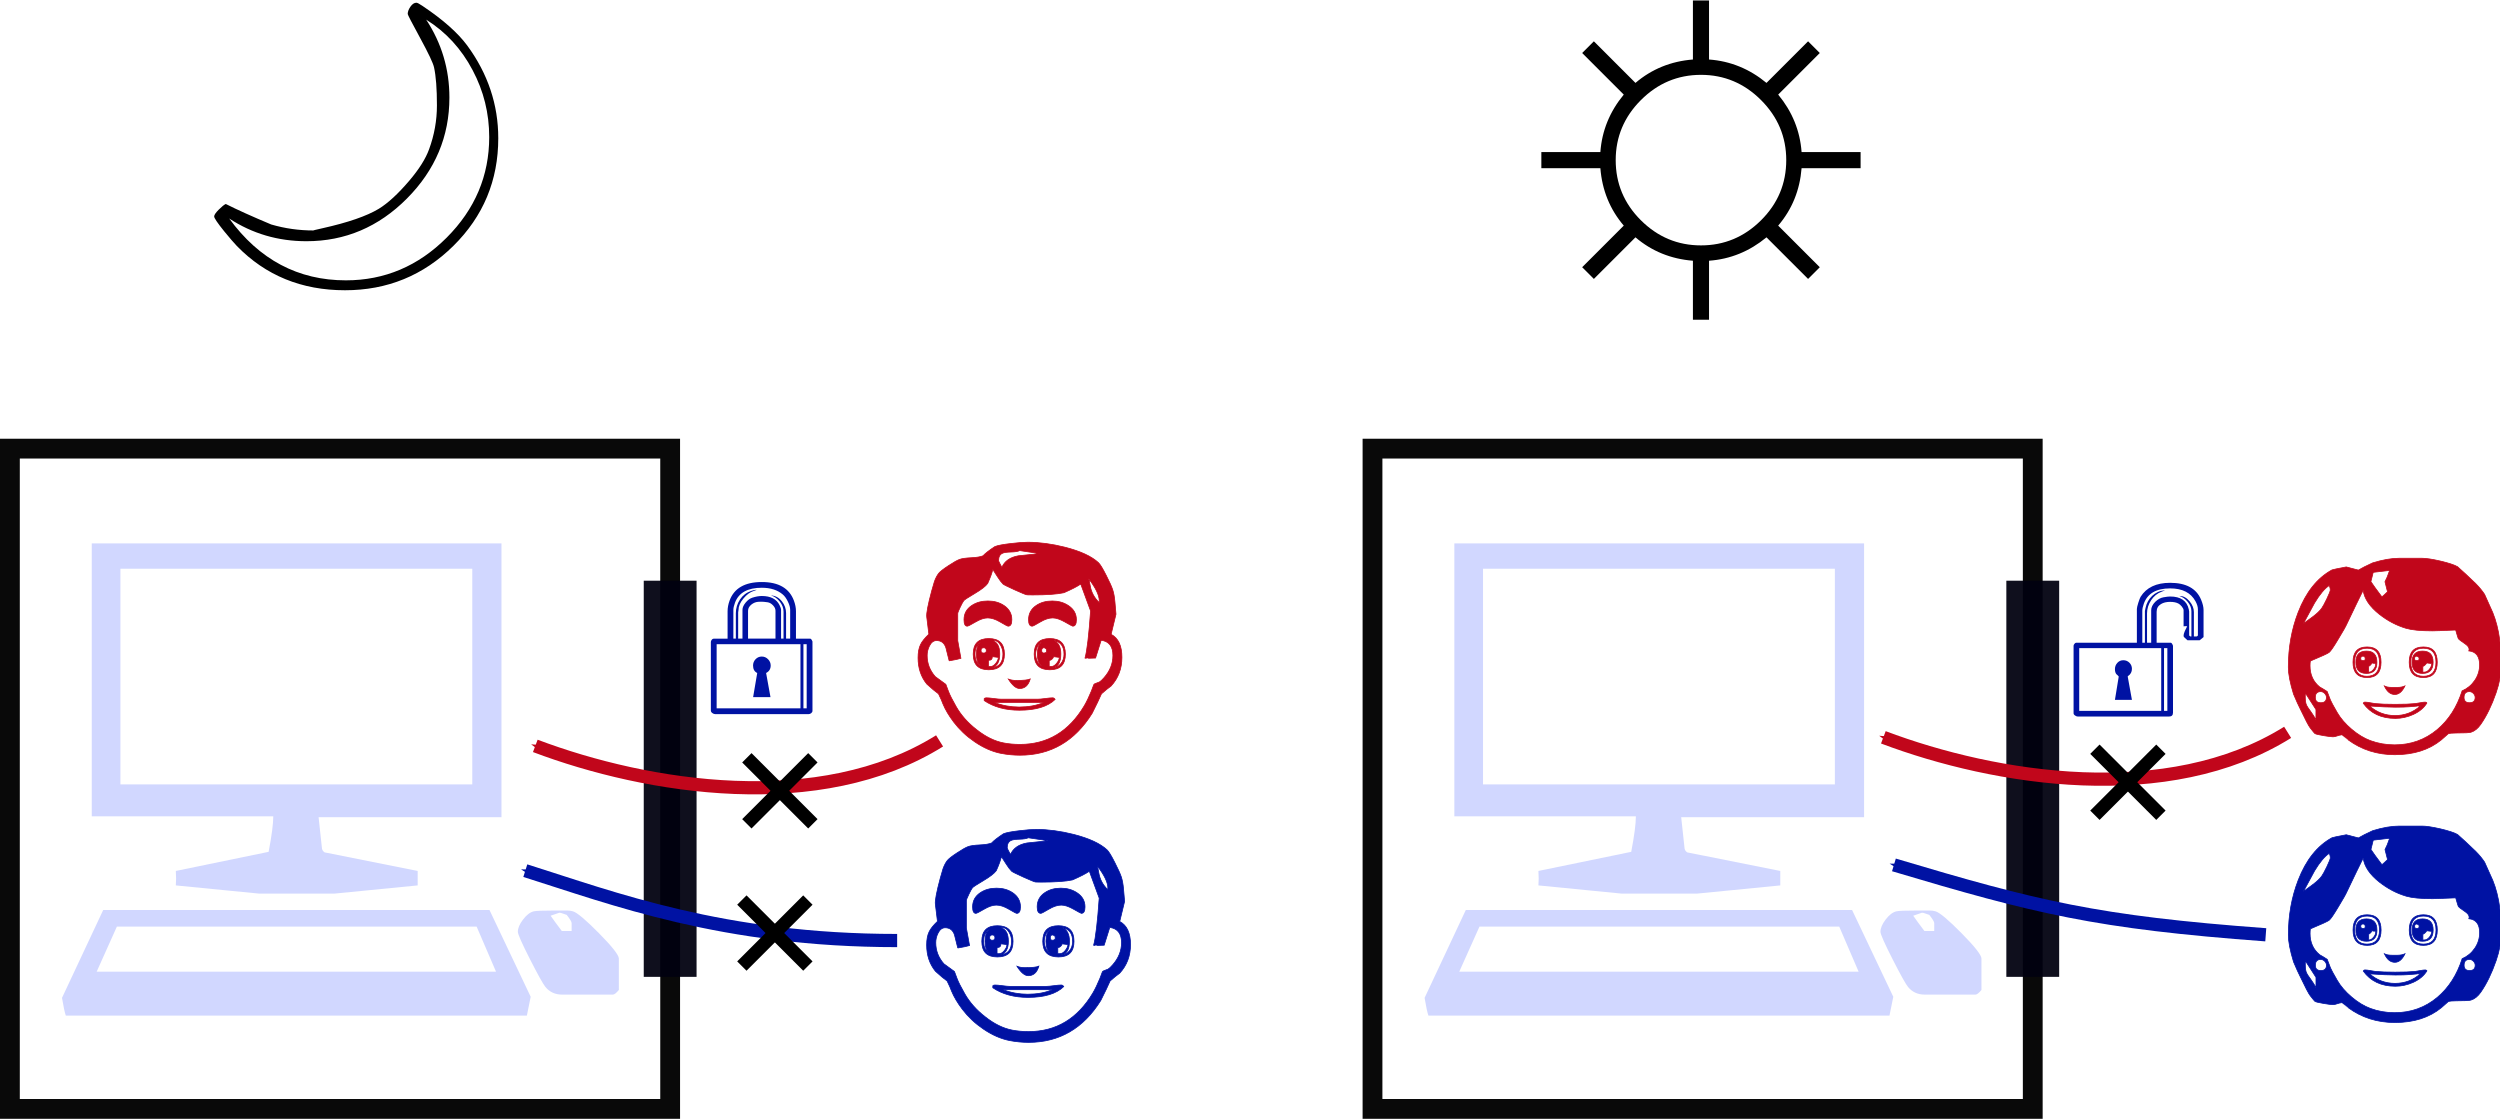 <?xml version="1.0" encoding="UTF-8" standalone="no"?>
<svg
   xmlns:dc="http://purl.org/dc/elements/1.1/"
   xmlns:cc="http://creativecommons.org/ns#"
   xmlns:rdf="http://www.w3.org/1999/02/22-rdf-syntax-ns#"
   xmlns:svg="http://www.w3.org/2000/svg"
   xmlns="http://www.w3.org/2000/svg"
   id="svg9479"
   version="1.1"
   viewBox="0 0 189.322 84.726"
   height="84.726mm"
   width="189.322mm">
  <defs
     id="defs9473">
    <marker
       style="overflow:visible"
       id="marker11179"
       refX="0"
       refY="0"
       orient="auto">
      <path
         transform="matrix(-0.4,0,0,-0.4,-4,0)"
         style="fill:#c1061b;fill-opacity:1;fill-rule:evenodd;stroke:#c1061b;stroke-width:1pt;stroke-opacity:1"
         d="M 0,0 5,-5 -12.5,0 5,5 Z"
         id="path11177" />
    </marker>
    <marker
       orient="auto"
       refY="0"
       refX="0"
       id="marker8674"
       style="overflow:visible">
      <path
         id="path8672"
         d="M 0,0 5,-5 -12.5,0 5,5 Z"
         style="fill:#0012a3;fill-opacity:1;fill-rule:evenodd;stroke:#0012a3;stroke-width:1pt;stroke-opacity:1"
         transform="matrix(-0.4,0,0,-0.4,-4,0)" />
    </marker>
    <marker
       style="overflow:visible"
       id="marker11179-7"
       refX="0"
       refY="0"
       orient="auto">
      <path
         transform="matrix(-0.4,0,0,-0.4,-4,0)"
         style="fill:#c1061b;fill-opacity:1;fill-rule:evenodd;stroke:#c1061b;stroke-width:1pt;stroke-opacity:1"
         d="M 0,0 5,-5 -12.5,0 5,5 Z"
         id="path11177-5" />
    </marker>
    <marker
       orient="auto"
       refY="0"
       refX="0"
       id="marker8674-0"
       style="overflow:visible">
      <path
         id="path8672-4"
         d="M 0,0 5,-5 -12.5,0 5,5 Z"
         style="fill:#0012a3;fill-opacity:1;fill-rule:evenodd;stroke:#0012a3;stroke-width:1pt;stroke-opacity:1"
         transform="matrix(-0.4,0,0,-0.4,-4,0)" />
    </marker>
  </defs>
  <g
     transform="translate(0.546,-68.119)"
     id="layer1">
    <g
       id="g5395"
       transform="translate(0.204,25.095)">
      <g
         id="g5386">
        <rect
           y="77"
           x="6.0000002e-07"
           height="50"
           width="50"
           id="rect950-6-4"
           style="opacity:1;vector-effect:none;fill:none;fill-opacity:0.09;stroke:#090909;stroke-width:1.5;stroke-linecap:square;stroke-linejoin:miter;stroke-miterlimit:4;stroke-dasharray:none;stroke-dashoffset:0;stroke-opacity:1" />
        <g
           transform="matrix(0.147,0,0,0.147,2.25,61.641)"
           id="g968-7-4"
           style="font-style:normal;font-weight:normal;font-size:12px;font-family:Dialog;color-interpolation:auto;fill:#d1d7ff;fill-opacity:1;stroke:none;stroke-width:1.4;stroke-linecap:square;stroke-linejoin:miter;stroke-miterlimit:10;stroke-dasharray:none;stroke-dashoffset:0;stroke-opacity:1;color-rendering:auto;image-rendering:auto;shape-rendering:auto;text-rendering:auto">
          <g
             style="fill:#d1d7ff;fill-opacity:1;stroke:none;stroke-width:1.4"
             id="g957-5-3">
            <g
               style="fill:#d1d7ff;fill-opacity:1;stroke:none;stroke-width:1.4"
               id="g955-3-0">
              <path
                 style="fill:#d1d7ff;fill-opacity:1;stroke:none;stroke-width:1.4"
                 d="m 298.406,383.344 q -1.969,2.391 -3.094,2.391 h -26.156 q -5.344,0 -8.578,-3.938 -1.828,-2.25 -8.016,-14.414 -6.188,-12.164 -6.188,-13.992 0,-2.812 2.672,-6.328 2.672,-3.516 5.484,-4.219 1.688,-0.422 10.688,-0.422 h 6.609 q 1.547,0 2.953,0.422 3.234,0.984 13.43,11.32 10.195,10.336 10.195,13.008 z m -60.469,-89.016 h -94.219 q 1.687,15.469 1.687,15.609 0,1.547 1.406,2.531 2.391,0.422 47.953,9.562 v 7.453 l -28.547,2.812 q -14.344,1.406 -14.344,1.406 h -38.812 q 0,0 -14.344,-1.406 l -28.547,-2.812 0.141,-3.516 -0.141,-3.938 47.812,-9.844 q 2.391,-12.516 2.391,-18.281 H 26.859 v -140.625 h 211.078 z m 15.047,92.531 q -0.703,3.234 -1.969,9.703 H 13.5 q -0.844,-2.391 -1.969,-9.141 L 32.766,342.141 H 231.75 Z m 21.094,-33.891 v -4.078 q 0,-0.984 -2.531,-4.219 -0.562,-0.141 -1.828,-0.633 -1.266,-0.492 -1.969,-0.492 0,0 -4.5,1.547 1.828,2.672 5.766,7.875 z M 222.891,277.453 V 166.359 H 41.625 v 111.094 z m 12.234,96.469 -9.984,-23.203 H 39.797 l -10.406,23.203 z"
                 id="path953-5-7" />
            </g>
          </g>
        </g>
      </g>
      <rect
         style="fill:#00000f;fill-opacity:0.941;stroke:none;stroke-width:2.236;stroke-miterlimit:4;stroke-dasharray:none;stroke-opacity:1"
         id="rect6073-2-6"
         width="30"
         height="4"
         x="-117"
         y="48"
         transform="rotate(-90)" />
    </g>
    <g
       transform="matrix(0.057,0,0,0.057,172.602,101.738)"
       id="g4645-9-4-5-0"
       style="font-style:normal;font-weight:normal;font-size:12px;font-family:Dialog;color-interpolation:auto;fill:#c1061b;fill-opacity:1;stroke:#c1061b;stroke-width:1;stroke-linecap:square;stroke-linejoin:miter;stroke-miterlimit:10;stroke-dasharray:none;stroke-dashoffset:0;stroke-opacity:1;color-rendering:auto;image-rendering:auto;shape-rendering:auto;text-rendering:auto">
      <g
         style="fill:#c1061b;fill-opacity:1;stroke:#c1061b;stroke-opacity:1"
         id="g4634-4-9-9-6">
        <g
           style="fill:#c1061b;fill-opacity:1;stroke:#c1061b;stroke-opacity:1"
           id="g4632-7-2-7-1">
          <path
             style="fill:#c1061b;fill-opacity:1;stroke:#c1061b;stroke-opacity:1"
             d="m 285.469,293.062 q 0,17.578 -6.891,37.547 -8.719,25.172 -20.391,41.906 -5.766,8.297 -13.078,10.547 -3.094,0.984 -19.688,0.984 -7.594,0 -10.406,0.984 -3.797,3.375 -9.281,8.156 Q 181.688,412.875 144,412.875 q -35.156,0 -61.875,-19.688 -9,-6.609 -8.859,-6.609 -1.969,0 -5.625,1.266 -3.656,1.266 -5.625,1.266 -3.234,0 -12.516,-1.547 -9.984,-1.688 -11.672,-2.812 -0.703,-0.422 -6.188,-7.453 -3.234,-4.078 -13.219,-25.172 -3.375,-6.469 -9,-19.828 -6.891,-22.359 -6.891,-35.719 0,-39.094 13.078,-72.844 15.609,-40.359 45,-56.391 1.125,-0.563 18.844,-3.938 l 16.172,4.219 q 6.047,-3.656 18.844,-9.562 19.969,-6.188 35.297,-6.188 h 30.375 q 8.156,0 24.188,3.656 16.734,3.938 23.062,7.594 0.281,0.141 10.547,9.562 9.422,8.719 13.5,12.797 7.312,7.453 11.812,14.344 2.391,5.625 7.453,16.594 14.766,29.672 14.766,76.641 z m -148.359,-125.016 -21.797,2.531 -3.094,12.375 q 3.516,5.484 14.625,20.25 2.672,-2.109 7.453,-6.75 l -3.375,-13.359 q 2.812,-5.063 6.188,-15.047 z m 113.625,168.75 q 0,-2.953 -2.32,-5.344 -2.32,-2.391 -5.274,-2.391 -7.172,0 -7.172,7.734 0,7.031 7.312,7.031 7.453,0 7.453,-7.031 z m 5.906,-43.312 q 0,-17.016 -14.344,-18.562 0.422,-0.844 0.422,-2.109 0,-3.797 -6.047,-7.734 -7.312,-4.922 -8.297,-6.328 -0.422,-0.562 -3.516,-11.531 -25.312,1.125 -30.797,1.125 -23.625,0 -35.016,-3.375 -18.984,-5.625 -35.438,-18.563 -19.406,-15.328 -21.656,-32.062 -7.312,14.625 -21.375,44.156 -2.531,5.766 -11.391,20.25 -9.422,15.891 -12.445,18.211 -3.023,2.32 -24.961,11.461 -0.422,2.672 -0.422,6.328 0,17.719 12.797,28.125 4.641,2.531 9.984,6.047 1.547,4.078 4.359,11.391 1.266,3.234 9,16.594 6.75,11.672 19.125,22.148 12.375,10.476 24.891,15.117 15.188,5.625 32.203,5.625 32.484,0 56.812,-20.391 22.641,-19.125 32.906,-51.328 10.406,-4.5 16.805,-13.922 6.398,-9.422 6.398,-20.672 z M 58.359,193.5 q 0,-1.125 -1.406,-5.484 -9,5.766 -19.547,23.203 -0.703,1.266 -14.906,27.562 6.469,-4.781 12.797,-9.422 7.734,-5.766 11.531,-10.969 2.25,-3.094 6.75,-12.375 4.781,-9.844 4.781,-12.516 z m -5.203,143.297 q 0,-2.953 -2.32,-5.344 -2.32,-2.391 -5.273,-2.391 -7.172,0 -7.172,7.734 0,7.031 7.312,7.031 7.453,0 7.453,-7.031 z m -13.922,29.531 v -13.5 L 25.031,330.75 v 6.047 q 0,6.75 1.828,10.547 0.703,1.687 5.906,8.859 2.953,4.078 6.469,10.125 z m 161.156,-76.359 q 0,20.391 -18.422,20.391 -18.844,0 -18.844,-20.391 0,-20.25 18.844,-20.25 18.422,0 18.422,20.25 z m -74.672,0 q 0,20.391 -18.422,20.391 -18.844,0 -18.844,-20.391 0,-20.25 18.703,-20.25 18.563,0 18.563,20.25 z m 31.781,31.5 q -5.484,11.391 -13.5,11.391 -8.719,0 -13.922,-11.391 3.516,1.969 9.844,1.969 h 7.734 q 5.625,0 9.844,-1.969 z m 29.25,22.5 q -5.766,9.703 -18.281,15.469 -11.531,5.203 -23.766,5.203 -27.984,0 -42.609,-20.109 0.703,-1.547 2.25,-1.547 2.531,0 6.891,0.844 5.203,0.984 6.75,1.125 9.703,0.984 26.438,0.984 17.156,0 26.578,-0.984 1.547,-0.141 6.75,-1.125 4.219,-0.844 6.75,-0.844 0.703,0 2.25,0.984 z m 11.953,-54 q 0,-18.563 -16.734,-18.563 -16.734,0 -16.734,18.563 0,18.703 16.734,18.703 16.734,0 16.734,-18.703 z m -75.094,0 q 0,-18.563 -16.453,-18.563 -16.594,0 -16.594,18.563 0,18.703 16.312,18.703 16.734,0 16.734,-18.703 z m 54.281,58.219 h -3.516 q 0.703,0 -10.969,0.984 -6.609,0.562 -18.703,0.562 -12.516,0 -34.172,-1.547 14.344,12.656 33.75,12.656 19.266,0 33.609,-12.656 z m 17.016,-58.219 q 0,14.906 -14.062,14.906 -13.922,0 -13.922,-14.906 0,-14.766 13.922,-14.766 14.062,0 14.062,14.766 z m -74.672,0.281 q 0,14.625 -13.922,14.625 -14.062,0 -14.062,-14.906 0,-14.766 14.062,-14.766 13.922,0 13.922,15.047 z m 72.844,1.547 q -2.25,-0.141 -6.609,-0.844 -2.531,3.656 -5.203,4.641 v 7.594 h 1.828 q 3.797,0 6.82,-3.727 3.023,-3.727 3.164,-7.664 z m -16.875,-5.203 v -2.813 q -1.969,-1.828 -3.234,-1.828 -2.672,0 -2.672,3.375 0,2.531 2.531,2.531 h 0.703 q 1.688,0 2.672,-1.266 z m -57.656,6.609 v -2.25 q -0.844,0.562 -2.109,0.562 -1.125,0 -3.234,-0.562 0.141,2.109 -3.938,4.641 v 7.453 q 0.141,0 0.562,0.141 2.953,0 5.836,-3.516 2.883,-3.516 2.883,-6.469 z m -13.922,-7.875 q 0,-3.375 -2.953,-3.375 -2.953,0 -2.953,3.375 0,2.531 3.094,2.531 h 0.844 q 1.969,0 1.969,-2.531 z"
             id="path4630-8-0-7-5" />
        </g>
      </g>
    </g>
    <g
       transform="matrix(0.038,0,0,0.038,52.848,106.467)"
       id="g6049-4-9-76"
       style="font-style:normal;font-weight:normal;font-size:medium;font-family:Dialog;color-interpolation:auto;fill:#0012a3;fill-opacity:1;stroke:none;stroke-width:1;stroke-linecap:square;stroke-linejoin:miter;stroke-miterlimit:10;stroke-dasharray:none;stroke-dashoffset:0;stroke-opacity:1;color-rendering:auto;image-rendering:auto;shape-rendering:auto;text-rendering:auto">
      <path
         style="fill:#0012a3;fill-opacity:1;stroke:none;stroke-opacity:1"
         d="m 214.031,407.391 q 0,2.672 -2.461,4.641 Q 209.109,414 206.438,414 H 20.109 q -2.812,0 -5.695,-2.18 -2.883,-2.18 -2.883,-4.992 V 270.281 q 0,-2.109 1.688,-4.359 1.687,-2.25 3.656,-2.25 h 27.984 v -54.562 q 0,-10.406 3.938,-21.234 13.5,-37.125 64.266,-37.125 50.203,0 63.984,37.125 4.078,10.969 4.078,21.094 v 54.703 h 28.547 q 2.109,0 4.359,5.625 z M 169.594,263.531 v -57.375 q 0,-7.031 -4.57,-16.453 -4.57,-9.422 -10.055,-14.062 -15.75,-13.5 -41.906,-13.5 -42.328,0 -53.438,29.812 -3.234,8.719 -3.234,14.344 v 57.234 h 4.922 v -50.484 q 0,-15.047 8.297,-27.492 8.297,-12.445 22.219,-17.086 6.609,-2.25 10.125,-2.25 l 0.562,0.281 q -1.828,0.984 -5.344,1.969 -10.828,3.234 -20.672,15.047 -9.844,11.812 -9.844,22.781 0,0.844 -0.351,2.531 -0.352,1.688 -0.352,2.531 v 52.172 h 8.578 v -57.375 q 0,-6.891 6.469,-14.625 6.188,-7.312 13.078,-9.562 10.406,-3.375 18.984,-3.375 26.297,0 35.297,18.141 3.094,6.188 3.094,9.562 v 57.234 h 4.922 v -53.719 q 0,-10.547 -7.383,-19.898 -7.383,-9.352 -17.648,-12.445 12.797,0.562 21.656,11.672 8.438,10.547 8.438,23.625 v 50.766 z m -29.25,0 v -55.547 q 0,-5.625 -4.992,-10.828 -4.992,-5.203 -10.617,-6.047 -7.875,-1.125 -11.672,-1.125 -4.078,0 -6.75,0.141 -7.453,0.422 -13.781,5.344 -6.891,5.484 -6.891,12.656 v 55.406 z M 202.5,402.469 V 274.641 h -6.469 v 127.828 z m -12.375,0 V 274.641 H 23.062 v 127.828 z m -59.344,-85.359 q 0,10.266 -9.141,14.906 l 8.719,48.094 H 95.766 l 8.156,-48.094 q -8.297,-3.938 -8.297,-14.906 0,-7.312 5.062,-12.586 5.062,-5.273 12.375,-5.273 7.172,0 12.445,5.344 5.273,5.344 5.273,12.516 z"
         id="path6047-9-1-3" />
    </g>
    <g
       transform="matrix(0.057,0,0,0.057,172.605,122.02)"
       id="g4645-9-4-3-1"
       style="font-style:normal;font-weight:normal;font-size:12px;font-family:Dialog;color-interpolation:auto;fill:#0012a3;fill-opacity:1;stroke:#0012a3;stroke-width:1;stroke-linecap:square;stroke-linejoin:miter;stroke-miterlimit:10;stroke-dasharray:none;stroke-dashoffset:0;stroke-opacity:1;color-rendering:auto;image-rendering:auto;shape-rendering:auto;text-rendering:auto">
      <g
         id="g4634-4-9-6-7"
         style="fill:#0012a3;fill-opacity:1;stroke:#0012a3;stroke-opacity:1">
        <g
           id="g4632-7-2-5-5"
           style="fill:#0012a3;fill-opacity:1;stroke:#0012a3;stroke-opacity:1">
          <path
             style="fill:#0012a3;fill-opacity:1;stroke:#0012a3;stroke-opacity:1"
             d="m 285.469,293.062 q 0,17.578 -6.891,37.547 -8.719,25.172 -20.391,41.906 -5.766,8.297 -13.078,10.547 -3.094,0.984 -19.688,0.984 -7.594,0 -10.406,0.984 -3.797,3.375 -9.281,8.156 Q 181.688,412.875 144,412.875 q -35.156,0 -61.875,-19.688 -9,-6.609 -8.859,-6.609 -1.969,0 -5.625,1.266 -3.656,1.266 -5.625,1.266 -3.234,0 -12.516,-1.547 -9.984,-1.688 -11.672,-2.812 -0.703,-0.422 -6.188,-7.453 -3.234,-4.078 -13.219,-25.172 -3.375,-6.469 -9,-19.828 -6.891,-22.359 -6.891,-35.719 0,-39.094 13.078,-72.844 15.609,-40.359 45,-56.391 1.125,-0.563 18.844,-3.938 l 16.172,4.219 q 6.047,-3.656 18.844,-9.562 19.969,-6.188 35.297,-6.188 h 30.375 q 8.156,0 24.188,3.656 16.734,3.938 23.062,7.594 0.281,0.141 10.547,9.562 9.422,8.719 13.5,12.797 7.312,7.453 11.812,14.344 2.391,5.625 7.453,16.594 14.766,29.672 14.766,76.641 z m -148.359,-125.016 -21.797,2.531 -3.094,12.375 q 3.516,5.484 14.625,20.25 2.672,-2.109 7.453,-6.75 l -3.375,-13.359 q 2.812,-5.063 6.188,-15.047 z m 113.625,168.75 q 0,-2.953 -2.32,-5.344 -2.32,-2.391 -5.274,-2.391 -7.172,0 -7.172,7.734 0,7.031 7.312,7.031 7.453,0 7.453,-7.031 z m 5.906,-43.312 q 0,-17.016 -14.344,-18.562 0.422,-0.844 0.422,-2.109 0,-3.797 -6.047,-7.734 -7.312,-4.922 -8.297,-6.328 -0.422,-0.562 -3.516,-11.531 -25.312,1.125 -30.797,1.125 -23.625,0 -35.016,-3.375 -18.984,-5.625 -35.438,-18.563 -19.406,-15.328 -21.656,-32.062 -7.312,14.625 -21.375,44.156 -2.531,5.766 -11.391,20.25 -9.422,15.891 -12.445,18.211 -3.023,2.32 -24.961,11.461 -0.422,2.672 -0.422,6.328 0,17.719 12.797,28.125 4.641,2.531 9.984,6.047 1.547,4.078 4.359,11.391 1.266,3.234 9,16.594 6.75,11.672 19.125,22.148 12.375,10.476 24.891,15.117 15.188,5.625 32.203,5.625 32.484,0 56.812,-20.391 22.641,-19.125 32.906,-51.328 10.406,-4.5 16.805,-13.922 6.398,-9.422 6.398,-20.672 z M 58.359,193.5 q 0,-1.125 -1.406,-5.484 -9,5.766 -19.547,23.203 -0.703,1.266 -14.906,27.562 6.469,-4.781 12.797,-9.422 7.734,-5.766 11.531,-10.969 2.25,-3.094 6.75,-12.375 4.781,-9.844 4.781,-12.516 z m -5.203,143.297 q 0,-2.953 -2.32,-5.344 -2.32,-2.391 -5.273,-2.391 -7.172,0 -7.172,7.734 0,7.031 7.312,7.031 7.453,0 7.453,-7.031 z m -13.922,29.531 v -13.5 L 25.031,330.75 v 6.047 q 0,6.75 1.828,10.547 0.703,1.687 5.906,8.859 2.953,4.078 6.469,10.125 z m 161.156,-76.359 q 0,20.391 -18.422,20.391 -18.844,0 -18.844,-20.391 0,-20.25 18.844,-20.25 18.422,0 18.422,20.25 z m -74.672,0 q 0,20.391 -18.422,20.391 -18.844,0 -18.844,-20.391 0,-20.25 18.703,-20.25 18.563,0 18.563,20.25 z m 31.781,31.5 q -5.484,11.391 -13.5,11.391 -8.719,0 -13.922,-11.391 3.516,1.969 9.844,1.969 h 7.734 q 5.625,0 9.844,-1.969 z m 29.25,22.5 q -5.766,9.703 -18.281,15.469 -11.531,5.203 -23.766,5.203 -27.984,0 -42.609,-20.109 0.703,-1.547 2.25,-1.547 2.531,0 6.891,0.844 5.203,0.984 6.75,1.125 9.703,0.984 26.438,0.984 17.156,0 26.578,-0.984 1.547,-0.141 6.75,-1.125 4.219,-0.844 6.75,-0.844 0.703,0 2.25,0.984 z m 11.953,-54 q 0,-18.563 -16.734,-18.563 -16.734,0 -16.734,18.563 0,18.703 16.734,18.703 16.734,0 16.734,-18.703 z m -75.094,0 q 0,-18.563 -16.453,-18.563 -16.594,0 -16.594,18.563 0,18.703 16.312,18.703 16.734,0 16.734,-18.703 z m 54.281,58.219 h -3.516 q 0.703,0 -10.969,0.984 -6.609,0.562 -18.703,0.562 -12.516,0 -34.172,-1.547 14.344,12.656 33.75,12.656 19.266,0 33.609,-12.656 z m 17.016,-58.219 q 0,14.906 -14.062,14.906 -13.922,0 -13.922,-14.906 0,-14.766 13.922,-14.766 14.062,0 14.062,14.766 z m -74.672,0.281 q 0,14.625 -13.922,14.625 -14.062,0 -14.062,-14.906 0,-14.766 14.062,-14.766 13.922,0 13.922,15.047 z m 72.844,1.547 q -2.25,-0.141 -6.609,-0.844 -2.531,3.656 -5.203,4.641 v 7.594 h 1.828 q 3.797,0 6.82,-3.727 3.023,-3.727 3.164,-7.664 z m -16.875,-5.203 v -2.813 q -1.969,-1.828 -3.234,-1.828 -2.672,0 -2.672,3.375 0,2.531 2.531,2.531 h 0.703 q 1.688,0 2.672,-1.266 z m -57.656,6.609 v -2.25 q -0.844,0.562 -2.109,0.562 -1.125,0 -3.234,-0.562 0.141,2.109 -3.938,4.641 v 7.453 q 0.141,0 0.562,0.141 2.953,0 5.836,-3.516 2.883,-3.516 2.883,-6.469 z m -13.922,-7.875 q 0,-3.375 -2.953,-3.375 -2.953,0 -2.953,3.375 0,2.531 3.094,2.531 h 0.844 q 1.969,0 1.969,-2.531 z"
             id="path4630-8-0-6-9" />
        </g>
      </g>
    </g>
    <g
       transform="matrix(0.057,0,0,0.057,68.488,101.102)"
       id="g4618-0-9-2-46"
       style="font-style:normal;font-weight:normal;font-size:12px;font-family:Dialog;color-interpolation:auto;fill:#c1061b;fill-opacity:1;stroke:#c1061b;stroke-width:1;stroke-linecap:square;stroke-linejoin:miter;stroke-miterlimit:10;stroke-dasharray:none;stroke-dashoffset:0;stroke-opacity:1;color-rendering:auto;image-rendering:auto;shape-rendering:auto;text-rendering:auto">
      <g
         style="fill:#c1061b;fill-opacity:1;stroke:#c1061b;stroke-opacity:1"
         id="g4607-3-2-2-9">
        <g
           style="fill:#c1061b;fill-opacity:1;stroke:#c1061b;stroke-opacity:1"
           id="g4605-6-6-6-22">
          <path
             style="fill:#c1061b;fill-opacity:1;stroke:#c1061b;stroke-opacity:1"
             d="m 279.422,294.75 q 0,22.5 -14.484,38.109 -5.203,3.656 -12.656,10.266 -4.078,9.422 -12.375,25.875 -34.734,55.688 -95.906,55.688 -12.516,0 -25.031,-2.391 -17.438,-3.375 -35.016,-15.328 Q 67.5,395.859 55.969,380.672 46.406,368.016 41.625,356.484 40.078,351.844 35.719,343.125 30.094,339.188 20.25,330.188 8.578,315.844 8.578,295.312 q 0,-10.828 3.234,-17.438 2.812,-6.047 11.109,-13.922 L 20.109,240.891 Q 19.266,234 26.719,206.297 29.25,196.875 30.234,194.203 32.625,187.453 36,183.094 q 2.672,-3.375 12.797,-10.055 10.125,-6.68 14.836,-8.438 4.711,-1.758 15.539,-2.25 10.828,-0.492 15.75,-2.602 4.219,-4.641 15.75,-12.234 5.484,-2.25 21.375,-4.078 14.062,-1.688 22.219,-1.688 23.203,0 49.5,6.609 30.797,7.875 44.438,20.531 3.375,3.094 10.406,17.016 6.469,12.656 8.578,18.984 2.109,6.328 2.953,16.172 0.703,8.156 1.406,16.312 l -6.469,26.719 q 14.344,7.594 14.344,30.656 z m -30.094,-72.844 v -2.25 q 0,-11.25 -14.203,-29.672 1.125,3.234 2.109,9.141 2.109,13.359 12.094,22.781 z m -79.172,-65.109 -26.578,-3.938 q -3.234,1.688 -11.531,1.898 -8.297,0.211 -11.25,1.617 -5.203,2.25 -5.203,9.703 0,1.266 4.359,9 5.484,-12.375 21.938,-15.328 14.062,-1.406 28.266,-2.953 z m 97.313,135.422 q 0,-18.141 -15.609,-20.25 l -7.453,23.625 q -12.516,0.422 -12.234,0.422 -1.266,0 -1.828,-0.281 4.078,-14.484 7.453,-62.719 l -13.078,-35.719 q -6.891,4.781 -22.359,11.531 -13.359,2.953 -41.766,2.953 -5.766,0 -7.313,-0.141 -1.969,-0.141 -16.242,-6.609 -14.274,-6.469 -15.539,-7.734 -3.375,-3.375 -7.172,-9.422 -6.188,-9.703 -6.469,-9.984 -1.406,6.609 -6.75,18.562 -4.078,5.625 -17.297,13.43 -13.219,7.805 -14.484,9.492 -1.688,2.25 -4.641,8.438 -3.375,6.891 -3.375,8.719 v 36 q 0,0.281 4.219,23.484 -5.062,1.547 -15.328,3.234 l -0.422,-0.422 q -2.109,-8.438 -4.219,-16.875 -3.094,-9.562 -12.375,-9.562 -6.047,0 -9.562,7.312 -2.953,5.906 -2.953,12.516 0,15.891 10.828,28.125 6.609,4.641 14.062,10.266 0.141,0.141 3.375,9.141 2.531,6.891 10.266,20.391 9.703,17.016 26.859,30.375 18,14.344 36.141,17.859 10.125,1.969 21.797,1.969 54.844,0 85.359,-51.188 4.781,-8.156 9.422,-19.547 0.984,-3.094 3.234,-8.578 0.703,-1.266 3.516,-2.109 3.516,-1.266 4.078,-1.547 2.391,-1.406 6.047,-5.625 11.813,-13.359 11.813,-29.531 z m -48.516,-47.531 q 0,8.578 -4.922,8.578 -0.562,0 -10.195,-5.484 -9.633,-5.484 -16.383,-5.484 -7.453,0 -16.664,5.484 -9.211,5.484 -10.477,5.484 -4.922,0 -4.922,-8.578 0,-11.953 10.125,-18.844 8.859,-6.047 21.375,-6.047 12.234,0 21.516,6.188 10.547,7.031 10.547,18.703 z m -14.625,45.703 q 0,20.812 -20.672,20.812 -20.812,0 -20.812,-20.812 0,-20.672 20.812,-20.672 20.672,0 20.672,20.672 z m -71.156,-45.703 q 0,8.578 -4.922,8.578 -1.125,0 -10.406,-5.484 -9.281,-5.484 -16.734,-5.484 -7.031,0 -16.312,5.484 -9.281,5.484 -10.828,5.484 -4.359,0 -4.359,-8.578 0,-11.953 10.266,-18.844 9,-6.047 21.516,-6.047 12.375,0 21.375,6.047 10.406,7.031 10.406,18.844 z m 24.469,78.75 q -3.797,12.656 -14.062,12.656 -7.031,0 -15.047,-12.516 4.781,1.828 10.547,1.828 14.344,0 18.562,-1.969 z m -34.312,-33.047 q 0,20.812 -20.812,20.812 -20.672,0 -20.672,-20.812 0,-20.672 20.672,-20.672 20.812,0 20.812,20.672 z m 67.359,60.188 q -14.906,14.344 -47.391,14.344 -27.844,0 -46.828,-12.797 v -2.672 q 0.984,-0.984 2.812,-0.984 3.234,0 9.914,0.914 6.68,0.914 10.055,0.914 h 48.094 q 3.375,0 10.125,-0.914 6.75,-0.914 9.984,-0.914 1.828,0 3.234,2.109 z M 202.5,290.391 q 0,-15.469 -13.641,-18.141 9.422,3.938 9.422,18 0,16.875 -11.391,18.422 7.172,-0.141 11.531,-5.766 4.078,-5.062 4.078,-12.516 z m -23.203,-2.812 v -3.656 q -2.109,-1.969 -3.516,-1.969 -2.953,0 -2.953,3.797 0,3.234 2.953,3.234 2.109,0 3.516,-1.406 z m 17.016,7.172 q -2.672,-0.281 -7.875,-0.984 0,1.688 -2.039,3.445 -2.039,1.758 -3.586,1.336 v 8.297 h 2.812 q 3.656,0 7.031,-4.149 3.375,-4.148 3.656,-7.945 z m -23.625,11.531 q -5.625,-5.062 -5.625,-16.031 0,-10.828 5.625,-15.75 -3.516,1.125 -5.906,6.75 -1.969,4.781 -1.969,9.141 0,4.359 1.969,9.141 2.391,5.625 5.906,6.75 z m -51.328,-15.891 q 0,-6.469 -3.234,-11.953 -3.656,-6.328 -9.703,-6.328 h -2.109 q 10.828,2.531 10.828,18.281 0,15.047 -10.547,18.281 14.766,-1.828 14.766,-18.281 z M 99.281,285.75 q 0,-3.797 -3.516,-3.797 -3.516,0 -3.516,3.797 0,3.234 3.516,3.234 3.516,0 3.516,-3.234 z m 15.891,9 q -0.141,0 -7.875,-0.984 -0.141,5.203 -5.203,4.781 v 8.297 h 2.953 q 3.516,0 6.891,-4.289 3.375,-4.289 3.234,-7.805 z m -23.484,11.672 q -5.625,-5.344 -5.625,-16.172 0,-10.547 5.625,-15.75 -7.453,4.922 -7.453,15.891 0,11.109 7.453,16.031 z m 83.953,48.234 h -65.531 q 15.469,6.047 32.766,6.047 18.703,0 32.766,-6.047 z"
             id="path4603-1-6-1-47" />
        </g>
      </g>
    </g>
    <g
       transform="matrix(0.038,0,0,0.038,156.045,106.692)"
       id="g10478-7"
       style="font-style:normal;font-weight:normal;font-size:12px;font-family:Dialog;color-interpolation:auto;fill:#0012a3;fill-opacity:1;stroke:none;stroke-width:7.051;stroke-linecap:square;stroke-linejoin:miter;stroke-miterlimit:10;stroke-dasharray:none;stroke-dashoffset:0;stroke-opacity:1;color-rendering:auto;image-rendering:auto;shape-rendering:auto;text-rendering:auto">
      <g
         style="fill:#0012a3;fill-opacity:1;stroke:none;stroke-width:7.051"
         id="g10467-2">
        <g
           style="fill:#0012a3;fill-opacity:1;stroke:none;stroke-width:7.051"
           id="g10465-4">
          <path
             style="fill:#0012a3;fill-opacity:1;stroke:none;stroke-width:7.051"
             d="m 270.562,254.531 q -2.109,1.688 -7.734,6.328 H 238.5 q -7.734,-6.469 -7.734,-8.156 0,-4.922 2.531,-10.266 2.391,-4.641 4.641,-9.422 -1.266,-0.281 -2.953,-0.281 -2.109,0 -4.219,0.422 v -31.922 q 0,-3.234 -3.656,-7.734 -3.375,-4.078 -6.609,-5.766 -6.328,-3.375 -16.594,-3.375 -10.969,0 -18.141,4.359 -8.719,5.203 -8.719,15.469 v 61.594 h 28.406 q 1.125,0 2.672,2.602 1.547,2.602 1.547,3.867 v 132.891 q 0,7.734 -7.875,7.734 H 19.969 q -2.672,0 -5.344,-1.969 -3.094,-1.969 -3.094,-4.5 V 271.828 q 0,-1.688 1.758,-3.867 1.758,-2.18 3.445,-2.18 h 120.938 v -67.219 q 0,-3.375 2.812,-12.305 2.812,-8.93 4.641,-12.023 17.438,-27.844 58.781,-27.844 47.672,0 61.734,33.609 4.922,11.812 4.922,20.672 z m -11.25,-3.234 v -52.031 q 0,-7.312 -4.781,-16.031 Q 240.469,157.5 204.047,157.5 q -41.766,0 -52.594,30.656 Q 148.5,196.453 148.5,202.5 v 63.281 h 5.203 V 202.5 q 0,-0.281 1.266,-6.188 2.953,-14.203 13.219,-23.977 10.266,-9.773 24.609,-10.898 l 0.422,0.281 q -2.109,0.844 -6.188,2.391 -12.937,4.781 -21.023,17.086 -8.086,12.305 -8.086,26.227 v 58.359 h 8.297 v -64.687 q 0,-8.578 8.016,-16.734 7.734,-7.594 16.594,-9.141 8.859,-1.547 13.078,-1.547 31.641,0 37.266,25.734 0.703,3.234 0.703,4.078 v 47.953 l 2.391,1.828 h 2.109 v -50.344 q 0,-9.562 -7.383,-18.562 -7.383,-9 -16.805,-11.812 h 0.844 q 10.828,0 19.828,10.828 8.438,10.266 8.438,21.375 v 48.516 h 5.484 q 1.125,0 2.531,-1.969 z M 198.422,401.625 V 276.609 h -6.609 V 401.625 Z m -12.234,0 V 276.609 H 22.781 V 401.625 Z M 127.828,379.688 H 93.938 l 7.594,-46.547 q 0,-0.422 -2.109,-2.391 -2.531,-2.109 -2.672,-2.391 -2.812,-3.516 -2.812,-9.984 0,-7.172 4.781,-12.445 4.781,-5.274 11.953,-5.274 7.172,0 12.164,4.992 4.992,4.992 4.992,12.164 0,9.141 -7.734,14.344 -0.703,0.563 -0.703,0.844 z"
             id="path10463-0" />
        </g>
      </g>
    </g>
    <g
       transform="matrix(0.057,0,0,0.057,69.14,122.85)"
       id="g4618-0-9-1-92-93"
       style="font-style:normal;font-weight:normal;font-size:12px;font-family:Dialog;color-interpolation:auto;fill:#0012a3;fill-opacity:1;stroke:#0012a3;stroke-width:1;stroke-linecap:square;stroke-linejoin:miter;stroke-miterlimit:10;stroke-dasharray:none;stroke-dashoffset:0;stroke-opacity:1;color-rendering:auto;image-rendering:auto;shape-rendering:auto;text-rendering:auto">
      <g
         id="g4607-3-2-5-6-3"
         style="fill:#0012a3;fill-opacity:1;stroke:#0012a3;stroke-opacity:1">
        <g
           id="g4605-6-6-9-6-8"
           style="fill:#0012a3;fill-opacity:1;stroke:#0012a3;stroke-opacity:1">
          <path
             style="fill:#0012a3;fill-opacity:1;stroke:#0012a3;stroke-opacity:1"
             d="m 279.422,294.75 q 0,22.5 -14.484,38.109 -5.203,3.656 -12.656,10.266 -4.078,9.422 -12.375,25.875 -34.734,55.688 -95.906,55.688 -12.516,0 -25.031,-2.391 -17.438,-3.375 -35.016,-15.328 Q 67.5,395.859 55.969,380.672 46.406,368.016 41.625,356.484 40.078,351.844 35.719,343.125 30.094,339.188 20.25,330.188 8.578,315.844 8.578,295.312 q 0,-10.828 3.234,-17.438 2.812,-6.047 11.109,-13.922 L 20.109,240.891 Q 19.266,234 26.719,206.297 29.25,196.875 30.234,194.203 32.625,187.453 36,183.094 q 2.672,-3.375 12.797,-10.055 10.125,-6.68 14.836,-8.438 4.711,-1.758 15.539,-2.25 10.828,-0.492 15.75,-2.602 4.219,-4.641 15.75,-12.234 5.484,-2.25 21.375,-4.078 14.062,-1.688 22.219,-1.688 23.203,0 49.5,6.609 30.797,7.875 44.438,20.531 3.375,3.094 10.406,17.016 6.469,12.656 8.578,18.984 2.109,6.328 2.953,16.172 0.703,8.156 1.406,16.312 l -6.469,26.719 q 14.344,7.594 14.344,30.656 z m -30.094,-72.844 v -2.25 q 0,-11.25 -14.203,-29.672 1.125,3.234 2.109,9.141 2.109,13.359 12.094,22.781 z m -79.172,-65.109 -26.578,-3.938 q -3.234,1.688 -11.531,1.898 -8.297,0.211 -11.25,1.617 -5.203,2.25 -5.203,9.703 0,1.266 4.359,9 5.484,-12.375 21.938,-15.328 14.062,-1.406 28.266,-2.953 z m 97.313,135.422 q 0,-18.141 -15.609,-20.25 l -7.453,23.625 q -12.516,0.422 -12.234,0.422 -1.266,0 -1.828,-0.281 4.078,-14.484 7.453,-62.719 l -13.078,-35.719 q -6.891,4.781 -22.359,11.531 -13.359,2.953 -41.766,2.953 -5.766,0 -7.313,-0.141 -1.969,-0.141 -16.242,-6.609 -14.274,-6.469 -15.539,-7.734 -3.375,-3.375 -7.172,-9.422 -6.188,-9.703 -6.469,-9.984 -1.406,6.609 -6.75,18.562 -4.078,5.625 -17.297,13.43 -13.219,7.805 -14.484,9.492 -1.688,2.25 -4.641,8.438 -3.375,6.891 -3.375,8.719 v 36 q 0,0.281 4.219,23.484 -5.062,1.547 -15.328,3.234 l -0.422,-0.422 q -2.109,-8.438 -4.219,-16.875 -3.094,-9.562 -12.375,-9.562 -6.047,0 -9.562,7.312 -2.953,5.906 -2.953,12.516 0,15.891 10.828,28.125 6.609,4.641 14.062,10.266 0.141,0.141 3.375,9.141 2.531,6.891 10.266,20.391 9.703,17.016 26.859,30.375 18,14.344 36.141,17.859 10.125,1.969 21.797,1.969 54.844,0 85.359,-51.188 4.781,-8.156 9.422,-19.547 0.984,-3.094 3.234,-8.578 0.703,-1.266 3.516,-2.109 3.516,-1.266 4.078,-1.547 2.391,-1.406 6.047,-5.625 11.813,-13.359 11.813,-29.531 z m -48.516,-47.531 q 0,8.578 -4.922,8.578 -0.562,0 -10.195,-5.484 -9.633,-5.484 -16.383,-5.484 -7.453,0 -16.664,5.484 -9.211,5.484 -10.477,5.484 -4.922,0 -4.922,-8.578 0,-11.953 10.125,-18.844 8.859,-6.047 21.375,-6.047 12.234,0 21.516,6.188 10.547,7.031 10.547,18.703 z m -14.625,45.703 q 0,20.812 -20.672,20.812 -20.812,0 -20.812,-20.812 0,-20.672 20.812,-20.672 20.672,0 20.672,20.672 z m -71.156,-45.703 q 0,8.578 -4.922,8.578 -1.125,0 -10.406,-5.484 -9.281,-5.484 -16.734,-5.484 -7.031,0 -16.312,5.484 -9.281,5.484 -10.828,5.484 -4.359,0 -4.359,-8.578 0,-11.953 10.266,-18.844 9,-6.047 21.516,-6.047 12.375,0 21.375,6.047 10.406,7.031 10.406,18.844 z m 24.469,78.75 q -3.797,12.656 -14.062,12.656 -7.031,0 -15.047,-12.516 4.781,1.828 10.547,1.828 14.344,0 18.562,-1.969 z m -34.312,-33.047 q 0,20.812 -20.812,20.812 -20.672,0 -20.672,-20.812 0,-20.672 20.672,-20.672 20.812,0 20.812,20.672 z m 67.359,60.188 q -14.906,14.344 -47.391,14.344 -27.844,0 -46.828,-12.797 v -2.672 q 0.984,-0.984 2.812,-0.984 3.234,0 9.914,0.914 6.68,0.914 10.055,0.914 h 48.094 q 3.375,0 10.125,-0.914 6.75,-0.914 9.984,-0.914 1.828,0 3.234,2.109 z M 202.5,290.391 q 0,-15.469 -13.641,-18.141 9.422,3.938 9.422,18 0,16.875 -11.391,18.422 7.172,-0.141 11.531,-5.766 4.078,-5.062 4.078,-12.516 z m -23.203,-2.812 v -3.656 q -2.109,-1.969 -3.516,-1.969 -2.953,0 -2.953,3.797 0,3.234 2.953,3.234 2.109,0 3.516,-1.406 z m 17.016,7.172 q -2.672,-0.281 -7.875,-0.984 0,1.688 -2.039,3.445 -2.039,1.758 -3.586,1.336 v 8.297 h 2.812 q 3.656,0 7.031,-4.149 3.375,-4.148 3.656,-7.945 z m -23.625,11.531 q -5.625,-5.062 -5.625,-16.031 0,-10.828 5.625,-15.75 -3.516,1.125 -5.906,6.75 -1.969,4.781 -1.969,9.141 0,4.359 1.969,9.141 2.391,5.625 5.906,6.75 z m -51.328,-15.891 q 0,-6.469 -3.234,-11.953 -3.656,-6.328 -9.703,-6.328 h -2.109 q 10.828,2.531 10.828,18.281 0,15.047 -10.547,18.281 14.766,-1.828 14.766,-18.281 z M 99.281,285.75 q 0,-3.797 -3.516,-3.797 -3.516,0 -3.516,3.797 0,3.234 3.516,3.234 3.516,0 3.516,-3.234 z m 15.891,9 q -0.141,0 -7.875,-0.984 -0.141,5.203 -5.203,4.781 v 8.297 h 2.953 q 3.516,0 6.891,-4.289 3.375,-4.289 3.234,-7.805 z m -23.484,11.672 q -5.625,-5.344 -5.625,-16.172 0,-10.547 5.625,-15.75 -7.453,4.922 -7.453,15.891 0,11.109 7.453,16.031 z m 83.953,48.234 h -65.531 q 15.469,6.047 32.766,6.047 18.703,0 32.766,-6.047 z"
             id="path4603-1-6-4-4-0" />
        </g>
      </g>
    </g>
    <g
       transform="matrix(0.092,0,0,0.092,14.611,53.318)"
       id="g11057"
       style="font-style:normal;font-weight:normal;font-size:12px;font-family:Dialog;color-interpolation:auto;fill:#000000;fill-opacity:1;stroke:#000000;stroke-width:2.887;stroke-linecap:square;stroke-linejoin:miter;stroke-miterlimit:10;stroke-dasharray:none;stroke-dashoffset:0;stroke-opacity:1;color-rendering:auto;image-rendering:auto;shape-rendering:auto;text-rendering:auto">
      <g
         style="stroke-width:2.887"
         id="g11046">
        <g
           style="stroke-width:2.887"
           id="g11044">
          <path
             style="stroke:none;stroke-width:2.887"
             d="m 245.391,274.641 q 0,52.172 -36.984,88.664 -36.984,36.492 -89.156,36.492 -53.578,0 -89.016,-36.422 -3.656,-3.797 -10.547,-12.234 -8.156,-10.125 -8.156,-12.094 0,-1.828 3.797,-5.625 3.797,-3.797 5.766,-4.641 13.922,7.031 37.406,16.875 16.875,4.922 34.734,4.922 -0.703,0 7.453,-1.828 31.5,-7.031 46.406,-16.031 11.25,-6.891 25.031,-23.063 12.094,-14.203 16.312,-25.875 6.469,-17.578 6.469,-36.141 0,-20.531 -2.391,-31.359 -1.125,-5.203 -11.531,-24.328 -10.125,-18.562 -10.125,-19.547 0,-2.812 2.25,-6.047 2.25,-3.234 4.922,-3.234 1.125,0 5.063,2.672 25.172,16.875 36.703,32.484 25.594,34.875 25.594,76.359 z m -7.453,-0.984 q 0,-29.25 -13.641,-54.984 -13.922,-26.438 -38.25,-41.625 19.125,29.109 19.125,64.125 0,47.953 -34.945,83.109 -34.945,35.156 -82.758,35.156 -35.016,0 -63.563,-18.703 37.125,50.906 96.047,50.906 47.812,0 82.898,-35.086 35.086,-35.086 35.086,-82.898 z"
             id="path11042" />
        </g>
      </g>
    </g>
    <g
       id="g5395-8"
       transform="translate(103.392,25.095)">
      <g
         id="g5386-7">
        <rect
           y="77"
           x="6.0000002e-07"
           height="50"
           width="50"
           id="rect950-6-4-2"
           style="opacity:1;vector-effect:none;fill:none;fill-opacity:0.09;stroke:#090909;stroke-width:1.5;stroke-linecap:square;stroke-linejoin:miter;stroke-miterlimit:4;stroke-dasharray:none;stroke-dashoffset:0;stroke-opacity:1" />
        <g
           transform="matrix(0.147,0,0,0.147,2.25,61.641)"
           id="g968-7-4-8"
           style="font-style:normal;font-weight:normal;font-size:12px;font-family:Dialog;color-interpolation:auto;fill:#d1d7ff;fill-opacity:1;stroke:none;stroke-width:1.4;stroke-linecap:square;stroke-linejoin:miter;stroke-miterlimit:10;stroke-dasharray:none;stroke-dashoffset:0;stroke-opacity:1;color-rendering:auto;image-rendering:auto;shape-rendering:auto;text-rendering:auto">
          <g
             style="fill:#d1d7ff;fill-opacity:1;stroke:none;stroke-width:1.4"
             id="g957-5-3-2">
            <g
               style="fill:#d1d7ff;fill-opacity:1;stroke:none;stroke-width:1.4"
               id="g955-3-0-9">
              <path
                 style="fill:#d1d7ff;fill-opacity:1;stroke:none;stroke-width:1.4"
                 d="m 298.406,383.344 q -1.969,2.391 -3.094,2.391 h -26.156 q -5.344,0 -8.578,-3.938 -1.828,-2.25 -8.016,-14.414 -6.188,-12.164 -6.188,-13.992 0,-2.812 2.672,-6.328 2.672,-3.516 5.484,-4.219 1.688,-0.422 10.688,-0.422 h 6.609 q 1.547,0 2.953,0.422 3.234,0.984 13.43,11.32 10.195,10.336 10.195,13.008 z m -60.469,-89.016 h -94.219 q 1.687,15.469 1.687,15.609 0,1.547 1.406,2.531 2.391,0.422 47.953,9.562 v 7.453 l -28.547,2.812 q -14.344,1.406 -14.344,1.406 h -38.812 q 0,0 -14.344,-1.406 l -28.547,-2.812 0.141,-3.516 -0.141,-3.938 47.812,-9.844 q 2.391,-12.516 2.391,-18.281 H 26.859 v -140.625 h 211.078 z m 15.047,92.531 q -0.703,3.234 -1.969,9.703 H 13.5 q -0.844,-2.391 -1.969,-9.141 L 32.766,342.141 H 231.75 Z m 21.094,-33.891 v -4.078 q 0,-0.984 -2.531,-4.219 -0.562,-0.141 -1.828,-0.633 -1.266,-0.492 -1.969,-0.492 0,0 -4.5,1.547 1.828,2.672 5.766,7.875 z M 222.891,277.453 V 166.359 H 41.625 v 111.094 z m 12.234,96.469 -9.984,-23.203 H 39.797 l -10.406,23.203 z"
                 id="path953-5-7-9" />
            </g>
          </g>
        </g>
      </g>
      <rect
         style="fill:#00000f;fill-opacity:0.941;stroke:none;stroke-width:2.236;stroke-miterlimit:4;stroke-dasharray:none;stroke-opacity:1"
         id="rect6073-2-6-6"
         width="30"
         height="4"
         x="-117"
         y="48"
         transform="rotate(-90)" />
    </g>
    <g
       transform="matrix(0.14,0,0,0.14,113.147,38.763)"
       id="g11167"
       style="font-style:normal;font-weight:normal;font-size:12px;font-family:Dialog;color-interpolation:auto;fill:#000000;fill-opacity:1;stroke:#000000;stroke-width:1.892;stroke-linecap:square;stroke-linejoin:miter;stroke-miterlimit:10;stroke-dasharray:none;stroke-dashoffset:0;stroke-opacity:1;color-rendering:auto;image-rendering:auto;shape-rendering:auto;text-rendering:auto">
      <g
         style="stroke-width:1.892"
         id="g11156">
        <g
           style="stroke-width:1.892"
           id="g11154">
          <path
             style="stroke:none;stroke-width:1.892"
             d="m 194.344,300.656 h -31.922 q -1.406,17.859 -12.656,31.078 l 22.5,22.5 -6.328,6.328 -22.5,-22.5 q -13.781,11.391 -31.078,12.656 v 31.922 h -8.719 V 350.719 Q 85.781,349.312 72.562,338.062 l -22.5,22.5 -6.328,-6.328 22.5,-22.5 Q 54.984,318.516 53.578,300.656 H 21.656 v -8.719 h 31.922 q 1.266,-17.297 12.656,-31.078 l -22.5,-22.5 6.328,-6.328 22.5,22.5 q 13.219,-11.25 31.078,-12.656 v -31.922 h 8.719 v 31.922 q 17.297,1.266 31.078,12.656 l 22.5,-22.5 6.328,6.328 -22.5,22.5 q 11.391,13.781 12.656,31.078 h 31.922 z M 108,342.422 q 18.844,0 32.484,-13.57 13.641,-13.57 13.641,-32.555 0,-18.844 -13.641,-32.484 Q 126.844,250.172 108,250.172 q -18.844,0 -32.484,13.641 -13.641,13.641 -13.641,32.484 0,18.984 13.641,32.555 13.641,13.57 32.484,13.57 z"
             id="path11152" />
        </g>
      </g>
    </g>
    <path
       id="path11169"
       d="m 70.607,124.226 c -9.071,5.67 -22.112,3.591 -30.616,0.378"
       style="fill:none;stroke:#c1061b;stroke-width:1;stroke-linecap:butt;stroke-linejoin:miter;stroke-miterlimit:4;stroke-dasharray:none;stroke-opacity:1;marker-end:url(#marker11179)" />
    <g
       id="g11775-1"
       transform="translate(-154.444,107.451)">
      <g
         id="g7825-5"
         transform="translate(125.456,6.054)">
        <path
           id="path7819-9"
           d="m 85,12 5,5"
           style="fill:none;stroke:#000000;stroke-width:1;stroke-linecap:butt;stroke-linejoin:miter;stroke-miterlimit:4;stroke-dasharray:none;stroke-opacity:1" />
        <path
           id="path7821-9"
           d="m 85,17 5,-5"
           style="fill:none;stroke:#000000;stroke-width:1;stroke-linecap:butt;stroke-linejoin:miter;stroke-miterlimit:4;stroke-dasharray:none;stroke-opacity:1" />
      </g>
    </g>
    <path
       id="path11801"
       d="m 67.394,139.345 c -13.229,0 -21.545,-3.213 -28.159,-5.292"
       style="fill:none;stroke:#0012a3;stroke-width:1;stroke-linecap:butt;stroke-linejoin:miter;stroke-miterlimit:4;stroke-dasharray:none;stroke-opacity:1;marker-end:url(#marker8674)" />
    <g
       transform="translate(-154.822,118.224)"
       id="g11775-4">
      <g
         id="g7825-9"
         transform="translate(125.456,6.054)">
        <path
           id="path7819-1"
           d="m 85,12 5,5"
           style="fill:none;stroke:#000000;stroke-width:1;stroke-linecap:butt;stroke-linejoin:miter;stroke-miterlimit:4;stroke-dasharray:none;stroke-opacity:1" />
        <path
           id="path7821-0"
           d="m 85,17 5,-5"
           style="fill:none;stroke:#000000;stroke-width:1;stroke-linecap:butt;stroke-linejoin:miter;stroke-miterlimit:4;stroke-dasharray:none;stroke-opacity:1" />
      </g>
    </g>
    <path
       id="path11169-8"
       d="m 172.694,123.578 c -9.071,5.67 -22.112,3.591 -30.616,0.378"
       style="fill:none;stroke:#c1061b;stroke-width:1;stroke-linecap:butt;stroke-linejoin:miter;stroke-miterlimit:4;stroke-dasharray:none;stroke-opacity:1;marker-end:url(#marker11179-7)" />
    <g
       id="g11775-1-7"
       transform="translate(-52.358,106.803)">
      <g
         id="g7825-5-0"
         transform="translate(125.456,6.054)">
        <path
           id="path7819-9-4"
           d="m 85,12 5,5"
           style="fill:none;stroke:#000000;stroke-width:1;stroke-linecap:butt;stroke-linejoin:miter;stroke-miterlimit:4;stroke-dasharray:none;stroke-opacity:1" />
        <path
           id="path7821-9-8"
           d="m 85,17 5,-5"
           style="fill:none;stroke:#000000;stroke-width:1;stroke-linecap:butt;stroke-linejoin:miter;stroke-miterlimit:4;stroke-dasharray:none;stroke-opacity:1" />
      </g>
    </g>
    <path
       id="path11801-2"
       d="m 171.038,138.909 c -12.851,-0.945 -17.387,-2.079 -28.159,-5.292"
       style="fill:none;stroke:#0012a3;stroke-width:1;stroke-linecap:butt;stroke-linejoin:miter;stroke-miterlimit:4;stroke-dasharray:none;stroke-opacity:1;marker-end:url(#marker8674-0)" />
  </g>
</svg>
